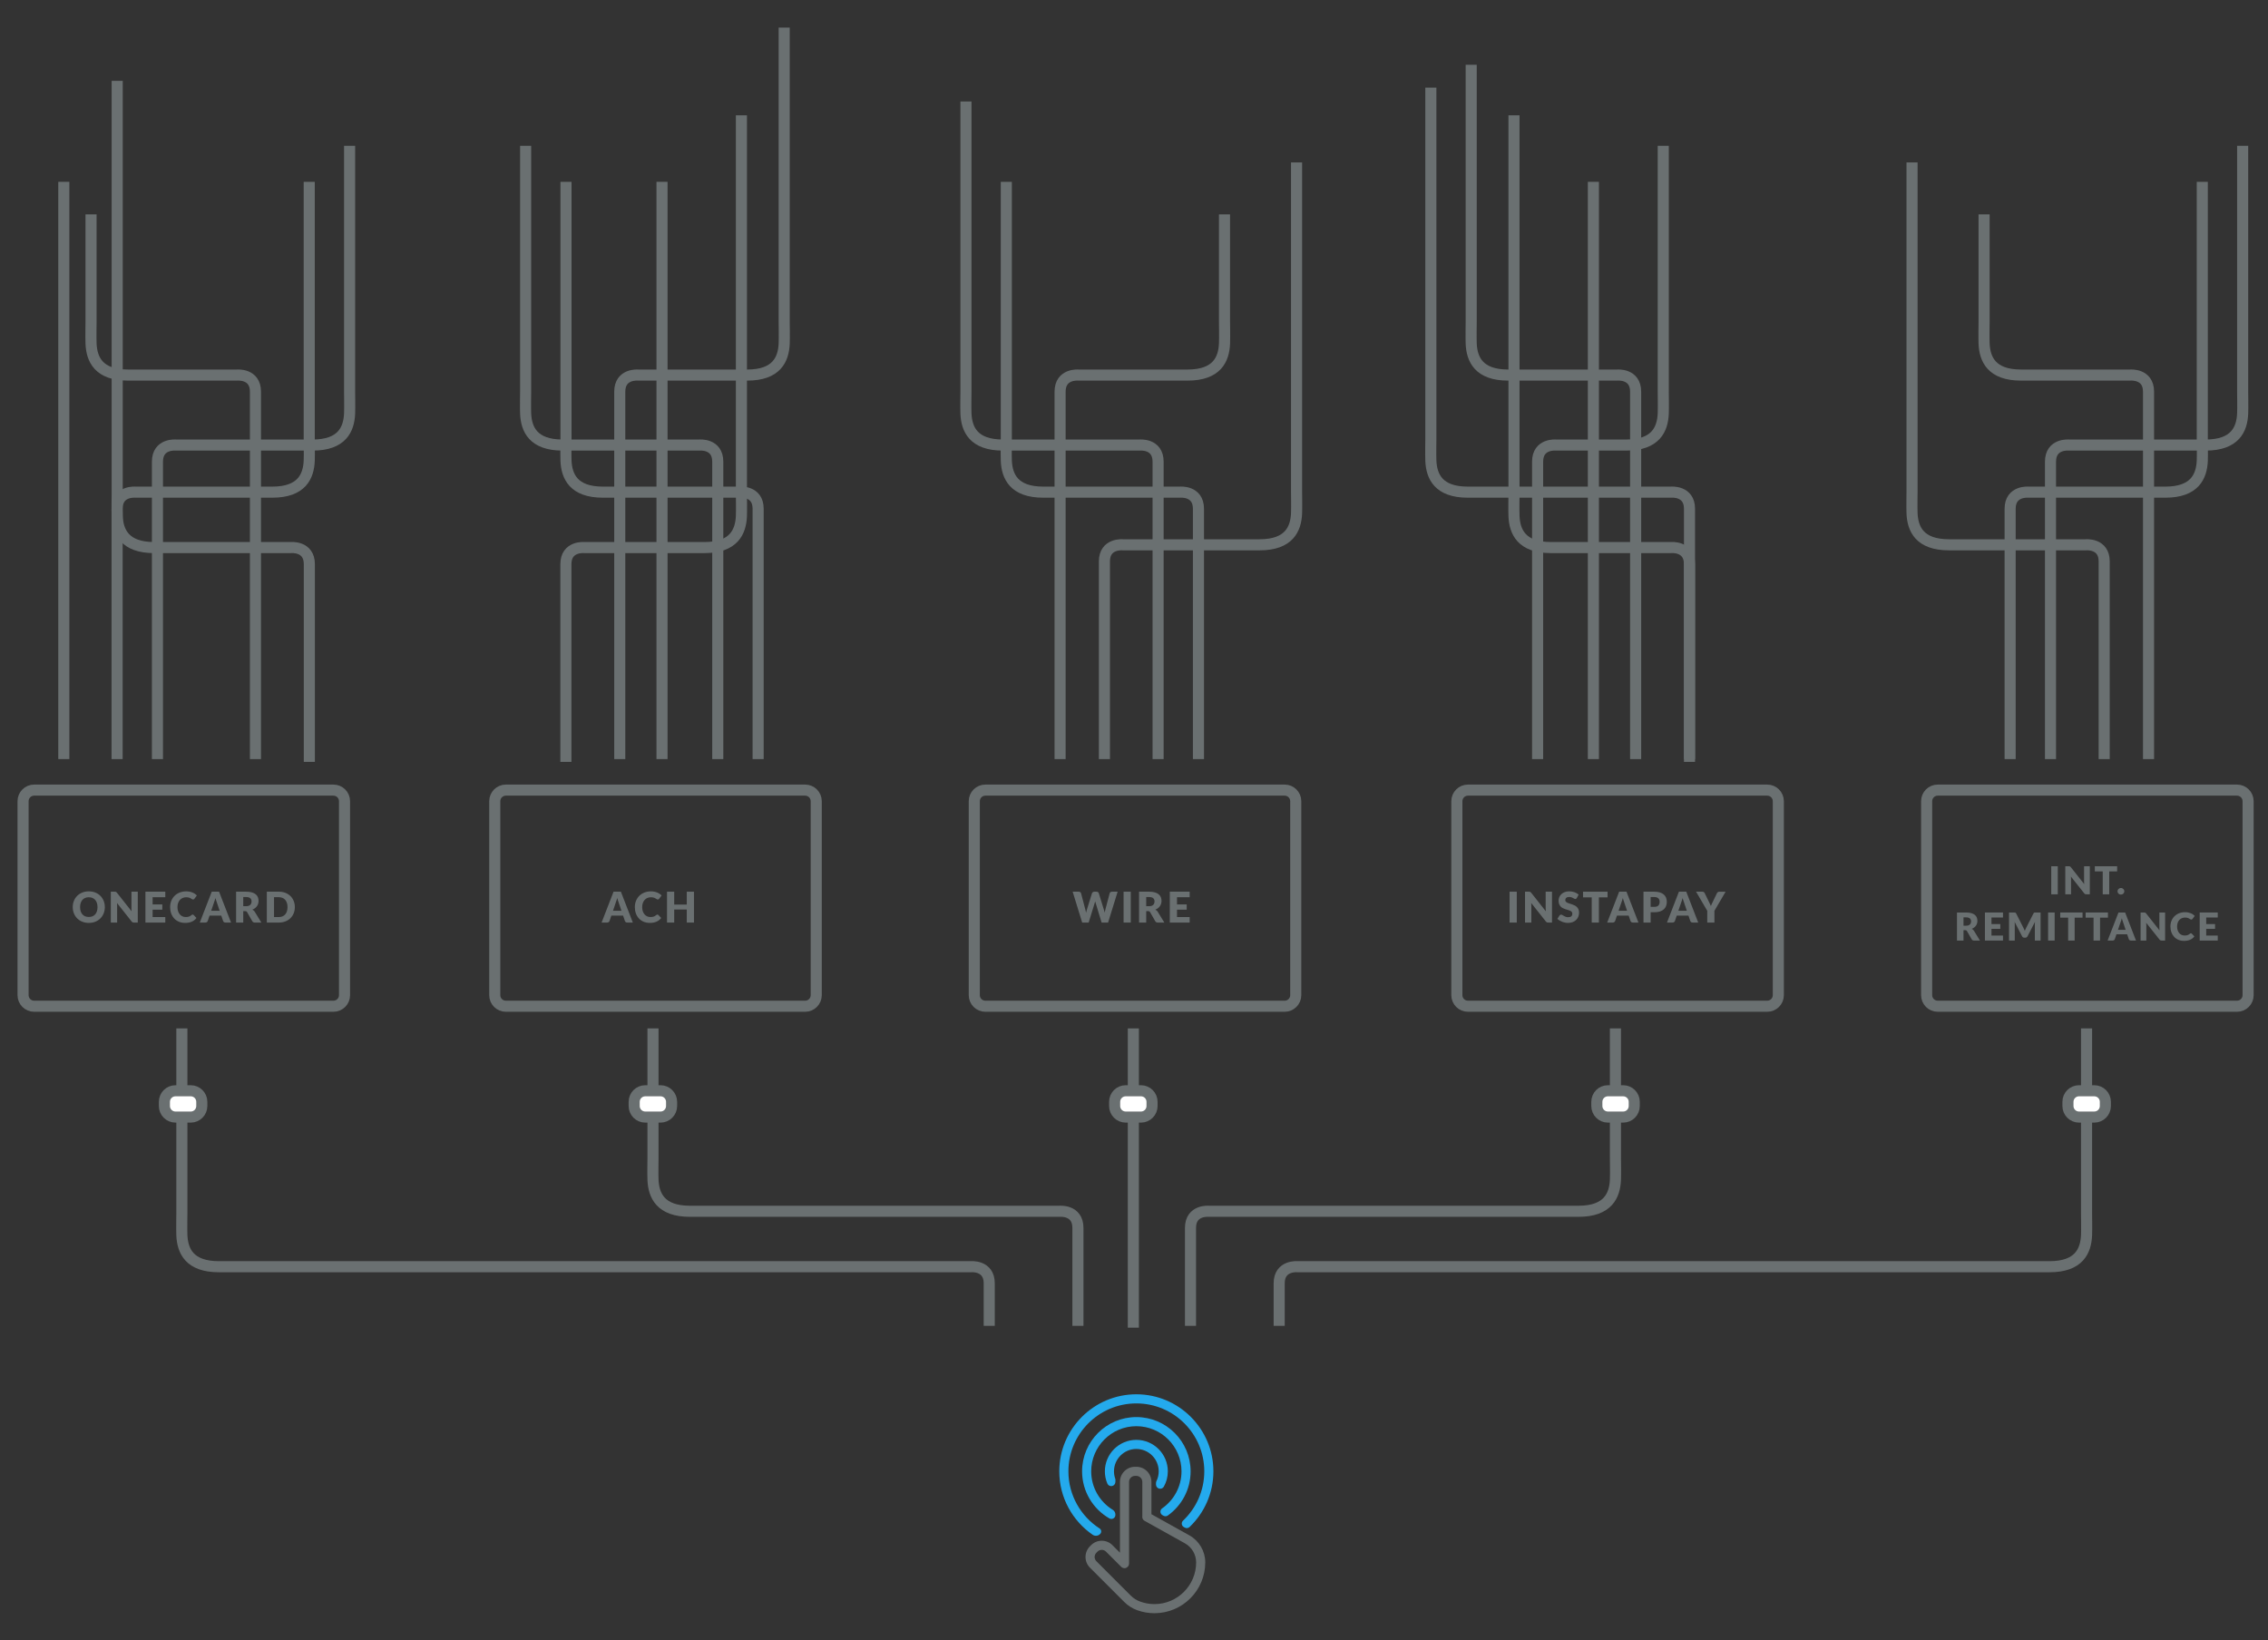 <?xml version="1.0" encoding="utf-8"?>
<!-- Generator: Adobe Illustrator 16.0.0, SVG Export Plug-In . SVG Version: 6.00 Build 0)  -->
<!DOCTYPE svg PUBLIC "-//W3C//DTD SVG 1.1//EN" "http://www.w3.org/Graphics/SVG/1.1/DTD/svg11.dtd">
<svg version="1.1" id="Layer_1" xmlns="http://www.w3.org/2000/svg" xmlns:xlink="http://www.w3.org/1999/xlink" x="0px" y="0px"
	 width="589px" height="426px" viewBox="0 0 589 426" enable-background="new 0 0 589 426" xml:space="preserve">
<rect x="0" y="0" width="589" height="426" fill="#333333" stroke="none"/>
<path fill="none" stroke="#6A7071" stroke-width="2.879" stroke-miterlimit="10" d="M89.474,258.479c0,1.59-1.29,2.876-2.879,2.876
	H8.868c-1.592,0-2.879-1.287-2.879-2.876v-50.38c0-1.589,1.287-2.879,2.879-2.879h77.727c1.589,0,2.879,1.29,2.879,2.879V258.479z"
	/>
<path fill="none" stroke="#6A7071" stroke-width="2.879" stroke-miterlimit="10" d="M211.975,258.479
	c0,1.59-1.289,2.876-2.878,2.876h-77.73c-1.587,0-2.878-1.287-2.878-2.876v-50.38c0-1.589,1.291-2.879,2.878-2.879h77.73
	c1.589,0,2.878,1.29,2.878,2.879V258.479z"/>
<path fill="none" stroke="#6A7071" stroke-width="2.879" stroke-miterlimit="10" d="M336.507,258.479
	c0,1.59-1.291,2.876-2.88,2.876H255.9c-1.59,0-2.878-1.287-2.878-2.876v-50.38c0-1.589,1.288-2.879,2.878-2.879h77.727
	c1.589,0,2.88,1.29,2.88,2.879V258.479z"/>
<path fill="none" stroke="#6A7071" stroke-width="2.879" stroke-miterlimit="10" d="M461.83,258.479c0,1.59-1.29,2.876-2.878,2.876
	h-77.729c-1.587,0-2.877-1.287-2.877-2.876v-50.38c0-1.589,1.291-2.879,2.877-2.879h77.729c1.588,0,2.878,1.29,2.878,2.879V258.479z
	"/>
<path fill="none" stroke="#6A7071" stroke-width="2.879" stroke-miterlimit="10" d="M583.833,258.479
	c0,1.59-1.292,2.876-2.879,2.876h-77.729c-1.592,0-2.878-1.287-2.878-2.876v-50.38c0-1.589,1.286-2.879,2.878-2.879h77.729
	c1.587,0,2.879,1.29,2.879,2.879V258.479z"/>
<line fill="none" stroke="#6A7071" stroke-width="2.879" stroke-miterlimit="10" x1="294.328" y1="267.114" x2="294.328" y2="344.842"/>
<path fill="#FFFFFF" stroke="#6A7071" stroke-width="2.879" stroke-miterlimit="10" d="M299.185,287.266
	c0,1.59-1.289,2.878-2.878,2.878h-3.958c-1.591,0-2.879-1.289-2.879-2.878v-1.081c0-1.589,1.288-2.878,2.879-2.878h3.958
	c1.589,0,2.878,1.289,2.878,2.878V287.266z"/>
<path fill="none" stroke="#6A7071" stroke-width="2.879" stroke-miterlimit="10" d="M169.582,267.114v33.646
	c0,0-0.065,4.309,0,5.698c0.181,4.019,1.919,8.156,9.597,8.156c7.674,0,55.176,0,55.176,0h40.783c0,0,4.799-0.479,4.799,4.319
	c0,4.797,0,25.431,0,25.431"/>
<path fill="none" stroke="#6A7071" stroke-width="2.879" stroke-miterlimit="10" d="M47.231,267.114v48.04c0,0-0.063,4.308,0,5.698
	c0.182,4.018,1.92,8.156,9.596,8.156c7.677,0,55.177,0,55.177,0h140.102c0,0,4.799-0.479,4.799,4.318s0,11.038,0,11.038"/>
<path fill="none" stroke="#6A7071" stroke-width="2.879" stroke-miterlimit="10" d="M250.858,26.354v75.388
	c0,0-0.063,4.306,0,5.698c0.182,4.018,1.919,8.156,9.597,8.156c7.675,0,26.387,0,26.387,0h9.117c0,0,4.799-0.48,4.799,4.318
	c0,4.796,0,77.247,0,77.247"/>
<path fill="none" stroke="#6A7071" stroke-width="2.879" stroke-miterlimit="10" d="M261.342,47.225v66.752
	c0,0-0.064,4.308,0,5.699c0.181,4.017,1.92,8.155,9.597,8.155c7.675,0,26.389,0,26.389,0h9.114c0,0,4.797-0.479,4.797,4.318
	c0,4.796,0,65.012,0,65.012"/>
<path fill="none" stroke="#6A7071" stroke-width="2.879" stroke-miterlimit="10" d="M318.006,55.678v27.889
	c0,0,0.064,4.308,0,5.699c-0.181,4.018-1.922,8.154-9.596,8.154c-7.676,0-19.192,0-19.192,0h-9.114c0,0-4.798-0.477-4.798,4.32
	c0,5.211,0,2.798,0,95.421"/>
<path fill="none" stroke="#6A7071" stroke-width="2.879" stroke-miterlimit="10" d="M336.717,42.187v85.464
	c0,0,0.063,4.307,0,5.698c-0.181,4.018-1.919,8.155-9.597,8.155c-7.676,0-26.387,0-26.387,0h-9.117c0,0-4.799-0.481-4.799,4.318
	c0,4.796,0,51.337,0,51.337"/>
<path fill="none" stroke="#6A7071" stroke-width="2.879" stroke-miterlimit="10" d="M582.416,37.867v63.875
	c0,0,0.064,4.306,0,5.698c-0.181,4.018-1.918,8.156-9.596,8.156c-7.676,0-26.388,0-26.388,0h-9.118c0,0-4.798-0.48-4.798,4.318
	c0,4.796,0,77.247,0,77.247"/>
<path fill="none" stroke="#6A7071" stroke-width="2.879" stroke-miterlimit="10" d="M571.936,47.225v66.752
	c0,0,0.062,4.308,0,5.699c-0.183,4.017-1.921,8.155-9.598,8.155c-7.675,0-26.386,0-26.386,0h-9.119c0,0-4.799-0.479-4.799,4.318
	c0,4.796,0,65.012,0,65.012"/>
<path fill="none" stroke="#6A7071" stroke-width="2.879" stroke-miterlimit="10" d="M515.269,55.678v27.889
	c0,0-0.063,4.308,0,5.699c0.181,4.018,1.92,8.154,9.598,8.154c7.675,0,19.192,0,19.192,0h9.114c0,0,4.801-0.477,4.801,4.32
	c0,5.211,0,2.798,0,95.421"/>
<path fill="none" stroke="#6A7071" stroke-width="2.879" stroke-miterlimit="10" d="M496.558,42.187v85.464
	c0,0-0.064,4.307,0,5.698c0.181,4.018,1.92,8.155,9.596,8.155c7.676,0,26.389,0,26.389,0h9.115c0,0,4.8-0.481,4.8,4.318
	c0,4.796,0,51.337,0,51.337"/>
<path fill="none" stroke="#6A7071" stroke-width="2.879" stroke-miterlimit="10" d="M90.791,37.867v63.875c0,0,0.063,4.306,0,5.698
	c-0.184,4.018-1.92,8.156-9.597,8.156c-7.676,0-26.388,0-26.388,0h-9.115c0,0-4.801-0.48-4.801,4.318c0,4.796,0,77.247,0,77.247"/>
<path fill="none" stroke="#6A7071" stroke-width="2.879" stroke-miterlimit="10" d="M80.308,47.225v66.752c0,0,0.063,4.308,0,5.699
	c-0.181,4.017-1.919,8.155-9.598,8.155c-7.673,0-26.388,0-26.388,0h-9.115c0,0-4.798-0.479-4.798,4.318c0,4.796,0,65.012,0,65.012"
	/>
<path fill="none" stroke="#6A7071" stroke-width="2.879" stroke-miterlimit="10" d="M23.644,55.678v27.889c0,0-0.064,4.308,0,5.699
	c0.182,4.018,1.918,8.154,9.594,8.154c7.678,0,19.193,0,19.193,0h9.116c0,0,4.797-0.477,4.797,4.32c0,5.211,0,2.798,0,95.421"/>
<path fill="none" stroke="#6A7071" stroke-width="2.879" stroke-miterlimit="10" d="M30.437,21v107.37c0,0-0.067,4.308,0,5.699
	c0.181,4.018,1.92,8.155,9.594,8.155c7.679,0,26.39,0,26.39,0h9.116c0,0,4.8-0.48,4.8,4.321c0,4.794,0,51.337,0,51.337"/>
<path fill="none" stroke="#6A7071" stroke-width="2.879" stroke-miterlimit="10" d="M419.528,267.114v33.646
	c0,0,0.063,4.309,0,5.698c-0.183,4.019-1.92,8.156-9.597,8.156s-55.177,0-55.177,0h-40.782c0,0-4.801-0.479-4.801,4.319
	c0,4.797,0,25.431,0,25.431"/>
<path fill="none" stroke="#6A7071" stroke-width="2.879" stroke-miterlimit="10" d="M541.876,267.114v48.04
	c0,0,0.064,4.308,0,5.698c-0.182,4.018-1.92,8.156-9.595,8.156c-7.677,0-55.177,0-55.177,0H337.003c0,0-4.8-0.479-4.8,4.318
	s0,11.038,0,11.038"/>
<path fill="#FFFFFF" stroke="#6A7071" stroke-width="2.879" stroke-miterlimit="10" d="M424.415,287.266
	c0,1.59-1.29,2.878-2.88,2.878h-3.958c-1.592,0-2.878-1.289-2.878-2.878v-1.081c0-1.589,1.286-2.878,2.878-2.878h3.958
	c1.59,0,2.88,1.289,2.88,2.878V287.266z"/>
<path fill="#FFFFFF" stroke="#6A7071" stroke-width="2.879" stroke-miterlimit="10" d="M546.763,287.266
	c0,1.59-1.289,2.878-2.878,2.878h-3.958c-1.591,0-2.88-1.289-2.88-2.878v-1.081c0-1.589,1.289-2.878,2.88-2.878h3.958
	c1.589,0,2.878,1.289,2.878,2.878V287.266z"/>
<path fill="#FFFFFF" stroke="#6A7071" stroke-width="2.879" stroke-miterlimit="10" d="M52.409,287.266
	c0,1.59-1.287,2.878-2.878,2.878h-3.957c-1.592,0-2.879-1.289-2.879-2.878v-1.081c0-1.589,1.287-2.878,2.879-2.878h3.957
	c1.591,0,2.878,1.289,2.878,2.878V287.266z"/>
<path fill="#FFFFFF" stroke="#6A7071" stroke-width="2.879" stroke-miterlimit="10" d="M174.412,287.266
	c0,1.59-1.291,2.878-2.88,2.878h-3.958c-1.589,0-2.878-1.289-2.878-2.878v-1.081c0-1.589,1.289-2.878,2.878-2.878h3.958
	c1.589,0,2.88,1.289,2.88,2.878V287.266z"/>
<line fill="none" stroke="#6A7071" stroke-width="2.879" stroke-miterlimit="10" x1="16.574" y1="197.161" x2="16.574" y2="47.225"/>
<path fill="none" stroke="#6A7071" stroke-width="2.879" stroke-miterlimit="10" d="M136.508,37.867v63.875
	c0,0-0.065,4.306,0,5.698c0.18,4.018,1.919,8.156,9.595,8.156c7.679,0,26.391,0,26.391,0h9.114c0,0,4.797-0.48,4.797,4.318
	c0,4.796,0,77.247,0,77.247"/>
<path fill="none" stroke="#6A7071" stroke-width="2.879" stroke-miterlimit="10" d="M146.988,47.225v66.752
	c0,0-0.063,4.308,0,5.699c0.184,4.017,1.919,8.155,9.598,8.155c7.676,0,26.387,0,26.387,0h9.116c0,0,4.8-0.479,4.8,4.318
	c0,4.796,0,65.012,0,65.012"/>
<path fill="none" stroke="#6A7071" stroke-width="2.879" stroke-miterlimit="10" d="M203.653,7.167v76.399c0,0,0.067,4.308,0,5.699
	c-0.18,4.018-1.916,8.154-9.595,8.154c-7.677,0-19.191,0-19.191,0h-9.116c0,0-4.799-0.477-4.799,4.32c0,5.211,0,2.798,0,95.421"/>
<path fill="none" stroke="#6A7071" stroke-width="2.879" stroke-miterlimit="10" d="M192.543,29.952v98.418
	c0,0,0.065,4.308,0,5.699c-0.181,4.018-1.921,8.155-9.595,8.155c-7.678,0-27.832,0-27.832,0h-3.356c0,0-4.798-0.48-4.798,4.321
	c0,4.794,0,51.337,0,51.337"/>
<line fill="none" stroke="#6A7071" stroke-width="2.879" stroke-miterlimit="10" x1="171.925" y1="197.161" x2="171.925" y2="47.225"/>
<path fill="none" stroke="#6A7071" stroke-width="2.879" stroke-miterlimit="10" d="M431.946,37.867v63.875
	c0,0,0.063,4.306,0,5.698c-0.181,4.018-1.921,8.156-9.598,8.156c-7.675,0-9.114,0-9.114,0h-9.116c0,0-4.801-0.48-4.801,4.318
	c0,4.796,0,77.247,0,77.247"/>
<path fill="none" stroke="#6A7071" stroke-width="2.879" stroke-miterlimit="10" d="M371.593,22.753v91.224
	c0,0-0.064,4.308,0,5.699c0.181,4.017,1.918,8.155,9.595,8.155s43.662,0,43.662,0h9.115c0,0,4.798-0.479,4.798,4.318
	c0,4.796,0,65.012,0,65.012"/>
<path fill="none" stroke="#6A7071" stroke-width="2.879" stroke-miterlimit="10" d="M382.071,16.814v66.752
	c0,0-0.062,4.308,0,5.699c0.182,4.018,1.92,8.154,9.597,8.154c7.677,0,19.191,0,19.191,0h9.116c0,0,4.799-0.477,4.799,4.32
	c0,5.211,0,2.798,0,95.421"/>
<path fill="none" stroke="#6A7071" stroke-width="2.879" stroke-miterlimit="10" d="M393.184,29.952v98.418
	c0,0-0.063,4.308,0,5.699c0.181,4.018,1.919,8.155,9.597,8.155c7.677,0,27.827,0,27.827,0h3.36c0,0,4.796-0.48,4.796,4.321
	c0,4.794,0,51.337,0,51.337"/>
<line fill="none" stroke="#6A7071" stroke-width="2.879" stroke-miterlimit="10" x1="413.803" y1="197.161" x2="413.803" y2="47.225"/>
<g>
	<g>
		<path fill="#6A7071" d="M299.811,419.007c-1.545,0-3.057-0.264-4.496-0.786c-0.624-0.225-1.226-0.522-1.789-0.88
			c-0.556-0.355-1.077-0.774-1.55-1.247l-8.922-8.922c-1.527-1.528-1.527-4.013,0-5.54l0.301-0.301
			c0.74-0.741,1.724-1.147,2.77-1.147c1.046,0,2.03,0.406,2.771,1.147l1.955,1.956V384.89c0-2.159,1.757-3.917,3.917-3.917h0.342
			c2.159,0,3.918,1.757,3.918,3.917v8.407l9.843,5.483c2.55,1.419,4.135,4.114,4.135,7.033
			C313.005,413.087,307.087,419.007,299.811,419.007z M286.124,402.551c-0.414,0-0.803,0.162-1.096,0.454l-0.301,0.301
			c-0.603,0.604-0.603,1.587,0.001,2.191l8.92,8.922c0.353,0.352,0.741,0.665,1.152,0.927c0.413,0.264,0.859,0.483,1.323,0.649
			c1.18,0.428,2.419,0.646,3.688,0.646c5.971,0,10.826-4.856,10.826-10.827c0-2.06-1.118-3.964-2.918-4.965l-10.464-5.829
			c-0.437-0.237-0.677-0.723-0.601-1.215l0.003-0.02c0.001-0.007,0.002-0.012,0.003-0.018v-8.877c0-0.854-0.696-1.55-1.55-1.55
			h-0.342c-0.854,0-1.55,0.696-1.55,1.55v21.221c0,0.477-0.283,0.909-0.721,1.098l-0.027,0.012l-0.214,0.086h-0.233
			c-0.321,0-0.622-0.124-0.849-0.35l-3.951-3.953C286.929,402.713,286.539,402.551,286.124,402.551z"/>
	</g>
</g>
<path fill="#24AAED" d="M295.108,362.145c-11.034,0-20.011,8.978-20.011,20.011c0,6.822,3.43,12.856,8.657,16.47
	c0.639,0.444,1.513,0.327,2.012-0.27c0.002,0,0.004-0.002,0.006-0.004c0.167-0.202,0.242-0.467,0.202-0.727
	c-0.04-0.262-0.189-0.493-0.412-0.635c-4.867-3.144-8.097-8.619-8.097-14.834c0-9.727,7.916-17.644,17.644-17.644
	c9.73,0,17.644,7.917,17.644,17.644c0,5.042-2.123,9.595-5.524,12.813c-0.239,0.225-0.357,0.553-0.315,0.881
	c0.04,0.328,0.234,0.615,0.522,0.776l0.27,0.149c0.397,0.222,0.891,0.159,1.22-0.156c3.815-3.646,6.195-8.782,6.195-14.464
	C315.12,371.123,306.143,362.145,295.108,362.145z"/>
<path fill="#24AAED" d="M295.108,368.062c-7.771,0-14.091,6.323-14.091,14.093c0,5.229,2.859,9.801,7.097,12.232
	c0.321,0.185,0.717,0.183,1.035-0.002c0.321-0.185,0.518-0.526,0.518-0.895v-0.12c0-0.497-0.257-0.958-0.68-1.218
	c-3.359-2.064-5.604-5.774-5.604-9.997c0-6.464,5.261-11.726,11.726-11.726c6.466,0,11.727,5.262,11.727,11.726
	c0,3.98-1.994,7.504-5.034,9.625c-0.293,0.203-0.461,0.544-0.443,0.901c0.018,0.356,0.218,0.68,0.529,0.854l0.287,0.158
	c0.348,0.195,0.78,0.17,1.106-0.062c3.582-2.558,5.921-6.748,5.921-11.477C309.203,374.385,302.879,368.062,295.108,368.062z"/>
<path fill="#24AAED" d="M295.108,373.98c-4.509,0-8.174,3.667-8.174,8.175c0,1.128,0.229,2.202,0.643,3.179
	c0.201,0.476,0.71,0.745,1.217,0.641c0.508-0.102,0.873-0.547,0.873-1.065v-0.021c0-0.132,0.005-0.263,0.014-0.394
	c0.012-0.144-0.006-0.287-0.055-0.424c-0.21-0.6-0.324-1.245-0.324-1.917c0-3.202,2.604-5.809,5.807-5.809
	c3.203,0,5.809,2.607,5.809,5.809c0,0.917-0.213,1.785-0.594,2.558c-0.073,0.149-0.113,0.315-0.113,0.482v0.393
	c0,0.499,0.336,0.933,0.819,1.058c0.481,0.124,0.986-0.092,1.228-0.527c0.655-1.175,1.027-2.526,1.027-3.963
	C303.284,377.647,299.617,373.98,295.108,373.98z"/>
<g>
	<path fill="#6A7071" d="M27.226,235.608c0,0.58-0.101,1.12-0.3,1.619c-0.2,0.5-0.482,0.933-0.846,1.301
		c-0.363,0.369-0.801,0.658-1.313,0.867c-0.512,0.209-1.081,0.314-1.704,0.314c-0.623,0-1.192-0.104-1.706-0.314
		c-0.514-0.209-0.953-0.498-1.319-0.867c-0.365-0.368-0.648-0.802-0.847-1.301c-0.2-0.499-0.3-1.039-0.3-1.619s0.1-1.12,0.3-1.619
		c0.199-0.499,0.482-0.931,0.847-1.299c0.366-0.366,0.805-0.655,1.319-0.864s1.083-0.313,1.706-0.313
		c0.624,0,1.192,0.105,1.704,0.316c0.512,0.211,0.95,0.501,1.313,0.867c0.364,0.367,0.646,0.8,0.846,1.299
		C27.125,234.495,27.226,235.032,27.226,235.608z M25.321,235.608c0-0.396-0.052-0.752-0.154-1.07s-0.25-0.587-0.443-0.807
		c-0.193-0.221-0.429-0.389-0.708-0.506c-0.278-0.118-0.596-0.177-0.952-0.177c-0.359,0-0.68,0.059-0.96,0.177
		c-0.28,0.117-0.517,0.285-0.709,0.506c-0.194,0.22-0.341,0.489-0.444,0.807c-0.103,0.318-0.154,0.674-0.154,1.07
		c0,0.4,0.051,0.759,0.154,1.076c0.103,0.317,0.25,0.586,0.444,0.806c0.193,0.221,0.429,0.388,0.709,0.504
		c0.281,0.115,0.601,0.173,0.96,0.173c0.356,0,0.674-0.058,0.952-0.173c0.279-0.116,0.515-0.283,0.708-0.504
		c0.193-0.22,0.34-0.489,0.443-0.806S25.321,236.008,25.321,235.608z"/>
	<path fill="#6A7071" d="M29.962,231.611c0.054,0.008,0.104,0.021,0.148,0.042c0.044,0.02,0.086,0.048,0.126,0.085
		c0.041,0.037,0.085,0.086,0.138,0.148l3.809,4.817c-0.015-0.154-0.026-0.304-0.033-0.448c-0.008-0.145-0.011-0.281-0.011-0.411
		v-4.244h1.641v8.021h-0.969c-0.144,0-0.265-0.022-0.364-0.066c-0.099-0.044-0.194-0.124-0.286-0.242l-3.781-4.778
		c0.011,0.14,0.019,0.276,0.027,0.41c0.007,0.134,0.011,0.259,0.011,0.376v4.3h-1.64v-8.021h0.979
		C29.839,231.601,29.906,231.604,29.962,231.611z"/>
	<path fill="#6A7071" d="M42.925,231.601v1.431h-3.292v1.872h2.521v1.376h-2.521v1.911h3.292v1.431h-5.163v-8.021H42.925z"/>
	<path fill="#6A7071" d="M50.033,237.546c0.044,0,0.088,0.008,0.132,0.025c0.044,0.016,0.086,0.044,0.126,0.084l0.738,0.776
		c-0.322,0.422-0.728,0.741-1.214,0.956c-0.485,0.214-1.062,0.322-1.727,0.322c-0.609,0-1.154-0.104-1.637-0.311
		c-0.482-0.207-0.892-0.493-1.228-0.859c-0.335-0.364-0.593-0.797-0.772-1.298c-0.18-0.5-0.27-1.045-0.27-1.632
		c0-0.598,0.103-1.148,0.308-1.649c0.205-0.5,0.493-0.932,0.862-1.296c0.368-0.363,0.809-0.646,1.323-0.847
		c0.515-0.202,1.082-0.303,1.701-0.303c0.301,0,0.584,0.026,0.85,0.08c0.268,0.054,0.515,0.126,0.747,0.22
		c0.23,0.094,0.444,0.205,0.638,0.336c0.194,0.13,0.367,0.273,0.517,0.432l-0.627,0.842c-0.04,0.052-0.088,0.099-0.143,0.141
		c-0.055,0.042-0.132,0.064-0.231,0.064c-0.066,0-0.128-0.015-0.187-0.044c-0.06-0.029-0.122-0.066-0.188-0.108
		c-0.066-0.042-0.138-0.087-0.217-0.138c-0.079-0.049-0.173-0.095-0.28-0.138c-0.108-0.042-0.235-0.077-0.38-0.107
		c-0.145-0.029-0.315-0.044-0.509-0.044c-0.337,0-0.646,0.06-0.925,0.179c-0.278,0.119-0.518,0.29-0.718,0.512
		c-0.201,0.222-0.356,0.491-0.468,0.807c-0.111,0.315-0.168,0.67-0.168,1.063c0,0.411,0.057,0.776,0.168,1.095
		c0.112,0.32,0.265,0.589,0.458,0.807c0.192,0.219,0.417,0.384,0.674,0.499c0.256,0.113,0.532,0.17,0.825,0.17
		c0.169,0,0.324-0.008,0.462-0.025c0.14-0.016,0.269-0.045,0.389-0.085c0.119-0.04,0.233-0.092,0.341-0.157
		c0.107-0.064,0.217-0.144,0.327-0.239c0.044-0.037,0.092-0.067,0.143-0.091C49.924,237.558,49.977,237.546,50.033,237.546z"/>
	<path fill="#6A7071" d="M60.002,239.622h-1.443c-0.161,0-0.294-0.037-0.399-0.112c-0.104-0.075-0.177-0.172-0.218-0.29
		l-0.473-1.398h-3.05l-0.473,1.398c-0.037,0.103-0.108,0.196-0.215,0.278c-0.107,0.083-0.237,0.124-0.391,0.124h-1.454l3.106-8.021
		h1.904L60.002,239.622z M54.849,236.555h2.192l-0.738-2.196c-0.048-0.14-0.104-0.304-0.168-0.493
		c-0.064-0.189-0.127-0.394-0.19-0.613c-0.059,0.224-0.119,0.431-0.182,0.621c-0.063,0.191-0.121,0.356-0.175,0.496L54.849,236.555z
		"/>
	<path fill="#6A7071" d="M63.172,236.654v2.968h-1.859v-8.021h2.609c0.58,0,1.075,0.06,1.483,0.179
		c0.41,0.119,0.743,0.286,1.002,0.499c0.259,0.213,0.446,0.464,0.565,0.753c0.117,0.291,0.176,0.606,0.176,0.947
		c0,0.262-0.035,0.506-0.104,0.738c-0.07,0.23-0.174,0.445-0.311,0.641c-0.138,0.196-0.307,0.371-0.507,0.526
		c-0.2,0.154-0.43,0.28-0.69,0.379c0.125,0.062,0.24,0.14,0.349,0.231c0.108,0.092,0.203,0.203,0.283,0.336l1.707,2.791H66.19
		c-0.312,0-0.535-0.117-0.671-0.352l-1.332-2.33c-0.059-0.102-0.128-0.175-0.207-0.22c-0.079-0.043-0.191-0.066-0.333-0.066H63.172z
		 M63.172,235.372h0.75c0.252,0,0.469-0.032,0.646-0.096c0.178-0.065,0.324-0.154,0.438-0.268c0.113-0.114,0.196-0.247,0.247-0.399
		c0.052-0.153,0.078-0.317,0.078-0.493c0-0.352-0.115-0.627-0.344-0.825c-0.229-0.199-0.585-0.298-1.065-0.298h-0.75V235.372z"/>
	<path fill="#6A7071" d="M76.572,235.608c0,0.58-0.1,1.115-0.3,1.605c-0.2,0.489-0.481,0.914-0.845,1.271
		c-0.364,0.357-0.801,0.637-1.313,0.836c-0.512,0.2-1.08,0.3-1.703,0.3h-3.117v-8.021h3.117c0.623,0,1.191,0.101,1.703,0.303
		c0.512,0.202,0.949,0.481,1.313,0.837c0.363,0.356,0.645,0.779,0.845,1.269C76.472,234.499,76.572,235.032,76.572,235.608z
		 M74.667,235.608c0-0.396-0.052-0.753-0.154-1.073c-0.103-0.32-0.25-0.59-0.443-0.813c-0.193-0.222-0.429-0.392-0.708-0.511
		s-0.596-0.18-0.952-0.18h-1.245v5.16h1.245c0.355,0,0.673-0.06,0.952-0.179c0.278-0.12,0.514-0.29,0.708-0.512
		c0.192-0.222,0.34-0.493,0.443-0.812C74.616,236.368,74.667,236.008,74.667,235.608z"/>
</g>
<g>
	<path fill="#6A7071" d="M164.35,239.622h-1.443c-0.161,0-0.294-0.037-0.399-0.112c-0.104-0.075-0.177-0.172-0.218-0.29
		l-0.473-1.398h-3.05l-0.473,1.398c-0.037,0.103-0.108,0.196-0.215,0.278c-0.106,0.083-0.237,0.124-0.391,0.124h-1.454l3.106-8.021
		h1.904L164.35,239.622z M159.196,236.555h2.192l-0.739-2.196c-0.047-0.14-0.103-0.304-0.168-0.493
		c-0.063-0.189-0.127-0.394-0.189-0.613c-0.059,0.224-0.119,0.431-0.182,0.621c-0.063,0.191-0.121,0.356-0.176,0.496
		L159.196,236.555z"/>
	<path fill="#6A7071" d="M170.719,237.546c0.044,0,0.088,0.008,0.132,0.025c0.044,0.016,0.086,0.044,0.126,0.084l0.738,0.776
		c-0.323,0.422-0.728,0.741-1.214,0.956c-0.486,0.214-1.062,0.322-1.726,0.322c-0.609,0-1.155-0.104-1.637-0.311
		c-0.483-0.207-0.892-0.493-1.228-0.859c-0.336-0.364-0.594-0.797-0.773-1.298c-0.18-0.5-0.27-1.045-0.27-1.632
		c0-0.598,0.103-1.148,0.308-1.649c0.206-0.5,0.493-0.932,0.862-1.296c0.369-0.363,0.81-0.646,1.324-0.847
		c0.514-0.202,1.081-0.303,1.7-0.303c0.301,0,0.585,0.026,0.851,0.08c0.267,0.054,0.515,0.126,0.747,0.22
		c0.231,0.094,0.444,0.205,0.638,0.336c0.195,0.13,0.367,0.273,0.517,0.432l-0.627,0.842c-0.041,0.052-0.088,0.099-0.143,0.141
		c-0.055,0.042-0.132,0.064-0.232,0.064c-0.065,0-0.128-0.015-0.187-0.044c-0.058-0.029-0.122-0.066-0.188-0.108
		c-0.065-0.042-0.138-0.087-0.217-0.138c-0.079-0.049-0.173-0.095-0.28-0.138c-0.109-0.042-0.236-0.077-0.38-0.107
		c-0.145-0.029-0.314-0.044-0.509-0.044c-0.338,0-0.646,0.06-0.925,0.179c-0.279,0.119-0.519,0.29-0.718,0.512
		c-0.201,0.222-0.356,0.491-0.468,0.807c-0.112,0.315-0.168,0.67-0.168,1.063c0,0.411,0.057,0.776,0.168,1.095
		c0.112,0.32,0.265,0.589,0.457,0.807c0.193,0.219,0.417,0.384,0.674,0.499c0.256,0.113,0.532,0.17,0.825,0.17
		c0.169,0,0.323-0.008,0.462-0.025c0.14-0.016,0.269-0.045,0.389-0.085c0.119-0.04,0.232-0.092,0.342-0.157
		c0.107-0.064,0.216-0.144,0.328-0.239c0.043-0.037,0.091-0.067,0.143-0.091C170.61,237.558,170.663,237.546,170.719,237.546z"/>
	<path fill="#6A7071" d="M180.226,239.622h-1.872v-3.391h-3.259v3.391h-1.872v-8.021h1.872v3.353h3.259v-3.353h1.872V239.622z"/>
</g>
<g>
	<path fill="#6A7071" d="M278.569,231.601h1.564c0.161,0,0.296,0.037,0.404,0.11c0.108,0.074,0.179,0.17,0.212,0.292l1.101,4.184
		c0.036,0.136,0.073,0.28,0.11,0.435c0.036,0.154,0.064,0.316,0.082,0.484c0.038-0.172,0.078-0.334,0.122-0.487
		c0.043-0.152,0.086-0.296,0.127-0.432l1.299-4.184c0.032-0.103,0.104-0.196,0.212-0.278c0.108-0.083,0.24-0.124,0.393-0.124h0.55
		c0.162,0,0.295,0.036,0.4,0.107s0.177,0.17,0.217,0.294l1.288,4.184c0.041,0.128,0.083,0.266,0.127,0.41
		c0.044,0.146,0.082,0.3,0.116,0.465c0.029-0.162,0.059-0.316,0.091-0.462c0.031-0.146,0.063-0.285,0.096-0.413l1.102-4.184
		c0.03-0.107,0.099-0.199,0.208-0.281c0.11-0.08,0.243-0.121,0.396-0.121h1.464l-2.478,8.021h-1.684l-1.509-4.972
		c-0.024-0.077-0.051-0.161-0.079-0.252c-0.027-0.092-0.055-0.189-0.081-0.292c-0.025,0.103-0.051,0.2-0.08,0.292
		c-0.027,0.091-0.054,0.175-0.079,0.252l-1.531,4.972h-1.684L278.569,231.601z"/>
	<path fill="#6A7071" d="M293.666,239.622h-1.872v-8.021h1.872V239.622z"/>
	<path fill="#6A7071" d="M297.672,236.654v2.968h-1.86v-8.021h2.609c0.58,0,1.075,0.06,1.484,0.179
		c0.409,0.119,0.744,0.286,1.002,0.499c0.259,0.213,0.447,0.464,0.565,0.753c0.117,0.291,0.176,0.606,0.176,0.947
		c0,0.262-0.036,0.506-0.105,0.738c-0.07,0.23-0.174,0.445-0.311,0.641s-0.307,0.371-0.506,0.526c-0.2,0.154-0.431,0.28-0.69,0.379
		c0.124,0.062,0.24,0.14,0.349,0.231c0.109,0.092,0.204,0.203,0.284,0.336l1.707,2.791h-1.684c-0.312,0-0.536-0.117-0.671-0.352
		l-1.333-2.33c-0.059-0.102-0.128-0.175-0.206-0.22c-0.08-0.043-0.19-0.066-0.333-0.066H297.672z M297.672,235.372h0.749
		c0.253,0,0.469-0.032,0.647-0.096c0.178-0.065,0.323-0.154,0.438-0.268c0.113-0.114,0.196-0.247,0.248-0.399
		c0.051-0.153,0.077-0.317,0.077-0.493c0-0.352-0.115-0.627-0.345-0.825c-0.229-0.199-0.584-0.298-1.065-0.298h-0.749V235.372z"/>
	<path fill="#6A7071" d="M308.958,231.601v1.431h-3.292v1.872h2.521v1.376h-2.521v1.911h3.292v1.431h-5.164v-8.021H308.958z"/>
</g>
<g>
	<path fill="#6A7071" d="M393.906,239.622h-1.872v-8.021h1.872V239.622z"/>
	<path fill="#6A7071" d="M397.237,231.611c0.054,0.008,0.104,0.021,0.148,0.042c0.044,0.02,0.085,0.048,0.126,0.085
		c0.041,0.037,0.086,0.086,0.138,0.148l3.809,4.817c-0.015-0.154-0.025-0.304-0.032-0.448c-0.008-0.145-0.012-0.281-0.012-0.411
		v-4.244h1.641v8.021h-0.969c-0.144,0-0.264-0.022-0.364-0.066c-0.1-0.044-0.194-0.124-0.286-0.242l-3.782-4.778
		c0.011,0.14,0.02,0.276,0.028,0.41c0.007,0.134,0.011,0.259,0.011,0.376v4.3h-1.641v-8.021h0.979
		C397.113,231.601,397.181,231.604,397.237,231.611z"/>
	<path fill="#6A7071" d="M409.507,233.23c-0.054,0.088-0.112,0.155-0.173,0.198c-0.06,0.044-0.139,0.066-0.234,0.066
		c-0.084,0-0.174-0.027-0.272-0.08c-0.097-0.053-0.207-0.113-0.329-0.179c-0.123-0.066-0.264-0.126-0.422-0.179
		c-0.158-0.054-0.338-0.081-0.539-0.081c-0.349,0-0.609,0.074-0.779,0.223c-0.171,0.148-0.256,0.35-0.256,0.603
		c0,0.162,0.051,0.295,0.154,0.402c0.103,0.106,0.238,0.198,0.405,0.275c0.166,0.077,0.357,0.148,0.572,0.212
		c0.215,0.063,0.434,0.135,0.658,0.214c0.224,0.08,0.443,0.172,0.658,0.279c0.215,0.106,0.406,0.241,0.573,0.406
		c0.167,0.166,0.302,0.367,0.405,0.603c0.103,0.237,0.154,0.522,0.154,0.857c0,0.37-0.064,0.717-0.192,1.04
		c-0.129,0.323-0.315,0.604-0.56,0.846c-0.244,0.24-0.545,0.429-0.903,0.567s-0.764,0.206-1.219,0.206
		c-0.25,0-0.503-0.025-0.762-0.078c-0.26-0.05-0.509-0.123-0.752-0.216c-0.242-0.094-0.47-0.205-0.682-0.333
		c-0.213-0.128-0.399-0.271-0.556-0.429l0.55-0.871c0.04-0.066,0.097-0.119,0.171-0.159c0.073-0.041,0.151-0.061,0.236-0.061
		c0.109,0,0.221,0.034,0.333,0.105c0.111,0.069,0.239,0.146,0.379,0.23c0.142,0.085,0.304,0.161,0.488,0.231
		c0.182,0.069,0.4,0.104,0.648,0.104c0.338,0,0.601-0.074,0.789-0.223c0.187-0.148,0.28-0.385,0.28-0.708
		c0-0.188-0.052-0.339-0.154-0.458c-0.103-0.117-0.238-0.214-0.405-0.291c-0.167-0.078-0.357-0.145-0.57-0.203
		c-0.213-0.059-0.431-0.124-0.655-0.196c-0.224-0.072-0.441-0.16-0.655-0.265c-0.213-0.104-0.402-0.241-0.569-0.413
		c-0.167-0.171-0.302-0.383-0.405-0.638c-0.103-0.256-0.154-0.571-0.154-0.945c0-0.301,0.061-0.595,0.182-0.88
		c0.121-0.287,0.299-0.542,0.534-0.766c0.235-0.224,0.522-0.402,0.865-0.537c0.341-0.134,0.732-0.201,1.172-0.201
		c0.246,0,0.486,0.02,0.718,0.058c0.234,0.039,0.455,0.096,0.664,0.171s0.405,0.165,0.586,0.27c0.182,0.104,0.345,0.223,0.487,0.354
		L409.507,233.23z"/>
	<path fill="#6A7071" d="M417.488,231.601v1.476h-2.257v6.545h-1.86v-6.545h-2.257v-1.476H417.488z"/>
	<path fill="#6A7071" d="M425.504,239.622h-1.443c-0.161,0-0.294-0.037-0.398-0.112c-0.104-0.075-0.177-0.172-0.219-0.29
		l-0.473-1.398h-3.049l-0.473,1.398c-0.037,0.103-0.109,0.196-0.215,0.278c-0.106,0.083-0.236,0.124-0.391,0.124h-1.453l3.105-8.021
		h1.904L425.504,239.622z M420.352,236.555h2.191l-0.738-2.196c-0.048-0.14-0.104-0.304-0.168-0.493
		c-0.063-0.189-0.127-0.394-0.189-0.613c-0.059,0.224-0.12,0.431-0.182,0.621c-0.062,0.191-0.121,0.356-0.176,0.496L420.352,236.555
		z"/>
	<path fill="#6A7071" d="M428.675,236.94v2.682h-1.86v-8.021h2.83c0.565,0,1.051,0.067,1.456,0.202
		c0.406,0.134,0.74,0.318,1.002,0.553c0.263,0.235,0.457,0.513,0.582,0.831c0.124,0.32,0.187,0.665,0.187,1.036
		c0,0.4-0.065,0.768-0.192,1.101c-0.129,0.334-0.325,0.621-0.59,0.859c-0.263,0.239-0.599,0.426-1.004,0.56
		c-0.405,0.134-0.885,0.2-1.439,0.2H428.675z M428.675,235.537h0.969c0.484,0,0.833-0.115,1.046-0.347
		c0.212-0.23,0.318-0.554,0.318-0.968c0-0.184-0.027-0.351-0.082-0.501c-0.055-0.149-0.139-0.279-0.25-0.388
		c-0.113-0.107-0.253-0.192-0.424-0.25c-0.171-0.059-0.374-0.088-0.608-0.088h-0.969V235.537z"/>
	<path fill="#6A7071" d="M441.029,239.622h-1.442c-0.162,0-0.295-0.037-0.399-0.112c-0.104-0.075-0.177-0.172-0.218-0.29
		l-0.474-1.398h-3.049l-0.473,1.398c-0.037,0.103-0.109,0.196-0.215,0.278c-0.106,0.083-0.236,0.124-0.391,0.124h-1.453l3.105-8.021
		h1.904L441.029,239.622z M435.876,236.555h2.191l-0.737-2.196c-0.048-0.14-0.104-0.304-0.168-0.493
		c-0.063-0.189-0.127-0.394-0.19-0.613c-0.059,0.224-0.119,0.431-0.182,0.621c-0.062,0.191-0.121,0.356-0.176,0.496L435.876,236.555
		z"/>
	<path fill="#6A7071" d="M445.235,236.572v3.05h-1.861v-3.05l-2.907-4.971h1.641c0.162,0,0.289,0.038,0.385,0.113
		c0.096,0.076,0.172,0.171,0.231,0.289l1.135,2.334c0.091,0.188,0.176,0.36,0.253,0.519c0.077,0.157,0.145,0.313,0.203,0.467
		c0.055-0.157,0.122-0.314,0.198-0.473c0.078-0.158,0.16-0.329,0.248-0.513l1.123-2.334c0.022-0.047,0.053-0.095,0.091-0.143
		c0.039-0.048,0.083-0.091,0.132-0.129c0.05-0.038,0.107-0.07,0.171-0.093c0.064-0.024,0.135-0.036,0.212-0.036h1.651
		L445.235,236.572z"/>
</g>
<g>
	<g>
		<path fill="#6A7071" d="M534.408,232.287h-1.702v-7.292h1.702V232.287z"/>
		<path fill="#6A7071" d="M537.435,225.005c0.05,0.007,0.095,0.02,0.135,0.038s0.08,0.043,0.116,0.077
			c0.037,0.033,0.078,0.078,0.125,0.135l3.463,4.379c-0.013-0.14-0.023-0.276-0.029-0.408c-0.007-0.132-0.011-0.255-0.011-0.373
			v-3.858h1.492v7.292h-0.881c-0.13,0-0.24-0.02-0.33-0.06c-0.09-0.041-0.177-0.113-0.261-0.221l-3.438-4.344
			c0.011,0.127,0.019,0.25,0.025,0.374c0.007,0.121,0.01,0.235,0.01,0.342v3.909h-1.492v-7.292h0.892
			C537.324,224.995,537.386,224.999,537.435,225.005z"/>
		<path fill="#6A7071" d="M549.822,224.995v1.341h-2.052v5.951h-1.691v-5.951h-2.052v-1.341H549.822z"/>
		<path fill="#6A7071" d="M549.923,231.501c0-0.12,0.022-0.231,0.067-0.335c0.045-0.104,0.108-0.194,0.186-0.27
			c0.078-0.078,0.171-0.138,0.277-0.183c0.107-0.045,0.224-0.068,0.35-0.068c0.124,0,0.239,0.022,0.346,0.068
			c0.106,0.044,0.199,0.105,0.279,0.183c0.081,0.076,0.143,0.166,0.188,0.27c0.045,0.104,0.067,0.215,0.067,0.335
			s-0.022,0.232-0.067,0.338c-0.045,0.104-0.107,0.195-0.188,0.272c-0.08,0.076-0.173,0.137-0.279,0.18
			c-0.107,0.043-0.222,0.065-0.346,0.065c-0.126,0-0.243-0.022-0.35-0.065c-0.106-0.043-0.199-0.104-0.277-0.18
			c-0.078-0.077-0.141-0.167-0.186-0.272C549.945,231.733,549.923,231.621,549.923,231.501z"/>
		<path fill="#6A7071" d="M509.921,241.6v2.698h-1.692v-7.292h2.373c0.527,0,0.976,0.055,1.348,0.163
			c0.373,0.108,0.676,0.259,0.911,0.453c0.236,0.194,0.406,0.422,0.513,0.685c0.107,0.264,0.16,0.551,0.16,0.861
			c0,0.237-0.032,0.46-0.096,0.67s-0.157,0.405-0.283,0.583c-0.125,0.178-0.278,0.337-0.46,0.478s-0.391,0.256-0.628,0.346
			c0.113,0.057,0.22,0.127,0.318,0.21c0.098,0.083,0.184,0.185,0.257,0.305l1.551,2.538h-1.531c-0.284,0-0.488-0.107-0.61-0.321
			l-1.211-2.116c-0.054-0.094-0.117-0.161-0.188-0.2c-0.071-0.04-0.173-0.061-0.303-0.061H509.921z M509.921,240.434h0.681
			c0.23,0,0.426-0.028,0.588-0.086c0.162-0.06,0.294-0.14,0.398-0.244c0.104-0.103,0.177-0.224,0.225-0.362
			c0.047-0.138,0.071-0.288,0.071-0.448c0-0.32-0.105-0.571-0.313-0.751c-0.208-0.18-0.532-0.269-0.968-0.269h-0.681V240.434z"/>
		<path fill="#6A7071" d="M520.18,237.006v1.301h-2.992v1.702h2.292v1.251h-2.292v1.737h2.992v1.301h-4.694v-7.292H520.18z"/>
		<path fill="#6A7071" d="M525.663,241.359c0.062,0.137,0.122,0.278,0.178,0.421c0.057-0.147,0.117-0.29,0.18-0.429
			c0.063-0.138,0.128-0.273,0.195-0.403l1.872-3.687c0.033-0.063,0.068-0.113,0.103-0.148c0.035-0.034,0.073-0.06,0.117-0.077
			c0.043-0.017,0.093-0.025,0.147-0.025c0.055,0,0.119,0,0.192,0h1.292v7.287h-1.492v-4.194c0-0.203,0.01-0.424,0.031-0.66
			l-1.932,3.747c-0.061,0.118-0.142,0.206-0.243,0.266c-0.103,0.06-0.217,0.09-0.348,0.09h-0.23c-0.13,0-0.246-0.031-0.348-0.09
			c-0.102-0.061-0.183-0.148-0.243-0.266l-1.942-3.753c0.014,0.117,0.023,0.233,0.03,0.348c0.007,0.115,0.01,0.22,0.01,0.317v4.194
			h-1.491v-7.287h1.291c0.074,0,0.138,0,0.192,0c0.056,0,0.104,0.009,0.149,0.025c0.043,0.017,0.082,0.043,0.117,0.077
			c0.036,0.036,0.069,0.085,0.103,0.148l1.876,3.702C525.537,241.09,525.602,241.222,525.663,241.359z"/>
		<path fill="#6A7071" d="M533.594,244.298h-1.703v-7.292h1.703V244.298z"/>
		<path fill="#6A7071" d="M540.839,237.006v1.341h-2.052v5.951h-1.691v-5.951h-2.053v-1.341H540.839z"/>
		<path fill="#6A7071" d="M547.435,237.006v1.341h-2.052v5.951h-1.69v-5.951h-2.053v-1.341H547.435z"/>
		<path fill="#6A7071" d="M554.722,244.298h-1.311c-0.147,0-0.268-0.035-0.364-0.103c-0.095-0.068-0.16-0.155-0.197-0.263
			l-0.43-1.271h-2.773l-0.43,1.271c-0.033,0.094-0.099,0.178-0.195,0.253c-0.097,0.076-0.215,0.113-0.355,0.113h-1.321l2.823-7.292
			h1.731L554.722,244.298z M550.038,241.51h1.992l-0.671-1.997c-0.043-0.126-0.094-0.276-0.152-0.448
			c-0.058-0.171-0.115-0.357-0.172-0.558c-0.054,0.203-0.108,0.392-0.165,0.565c-0.057,0.173-0.111,0.324-0.16,0.451L550.038,241.51
			z"/>
		<path fill="#6A7071" d="M556.988,237.016c0.05,0.007,0.095,0.02,0.135,0.039c0.04,0.019,0.08,0.043,0.115,0.077
			c0.038,0.033,0.079,0.079,0.126,0.135l3.463,4.379c-0.013-0.14-0.023-0.276-0.029-0.408c-0.007-0.132-0.011-0.256-0.011-0.372
			v-3.859h1.492v7.292h-0.881c-0.13,0-0.24-0.02-0.331-0.06c-0.09-0.04-0.177-0.113-0.26-0.22l-3.438-4.344
			c0.01,0.127,0.019,0.251,0.025,0.374c0.006,0.121,0.009,0.235,0.009,0.342v3.909h-1.491v-7.292h0.891
			C556.877,237.006,556.938,237.01,556.988,237.016z"/>
		<path fill="#6A7071" d="M568.979,242.412c0.041,0,0.081,0.007,0.121,0.022c0.04,0.015,0.078,0.042,0.115,0.077l0.671,0.706
			c-0.294,0.384-0.662,0.673-1.104,0.868c-0.443,0.195-0.966,0.293-1.569,0.293c-0.554,0-1.051-0.094-1.49-0.283
			c-0.438-0.189-0.81-0.449-1.115-0.781c-0.306-0.333-0.541-0.726-0.704-1.181c-0.163-0.456-0.245-0.95-0.245-1.484
			c0-0.544,0.094-1.044,0.281-1.5c0.187-0.456,0.447-0.849,0.783-1.179c0.335-0.331,0.737-0.586,1.205-0.77
			c0.467-0.184,0.982-0.276,1.546-0.276c0.274,0,0.53,0.024,0.773,0.072c0.242,0.049,0.468,0.115,0.679,0.201
			c0.21,0.084,0.404,0.187,0.58,0.306c0.177,0.118,0.334,0.249,0.471,0.393l-0.57,0.766c-0.038,0.046-0.08,0.089-0.13,0.126
			c-0.05,0.04-0.121,0.058-0.21,0.058c-0.061,0-0.117-0.013-0.17-0.04c-0.054-0.027-0.11-0.059-0.17-0.097
			c-0.061-0.039-0.126-0.08-0.198-0.125c-0.072-0.046-0.157-0.087-0.255-0.125c-0.098-0.039-0.213-0.072-0.345-0.098
			c-0.132-0.027-0.286-0.04-0.462-0.04c-0.308,0-0.587,0.053-0.842,0.162c-0.252,0.108-0.471,0.264-0.653,0.465
			c-0.182,0.202-0.324,0.446-0.425,0.733c-0.101,0.288-0.152,0.608-0.152,0.967c0,0.374,0.051,0.705,0.152,0.995
			c0.102,0.29,0.24,0.535,0.416,0.733c0.175,0.2,0.379,0.35,0.613,0.453c0.234,0.104,0.484,0.156,0.751,0.156
			c0.153,0,0.293-0.008,0.42-0.023c0.126-0.015,0.244-0.041,0.353-0.078c0.109-0.036,0.212-0.084,0.311-0.143
			c0.098-0.058,0.197-0.131,0.297-0.217c0.041-0.034,0.084-0.061,0.13-0.083C568.881,242.422,568.93,242.412,568.979,242.412z"/>
		<path fill="#6A7071" d="M575.951,237.006v1.301h-2.993v1.702h2.292v1.251h-2.292v1.737h2.993v1.301h-4.694v-7.292H575.951z"/>
	</g>
</g>
</svg>
